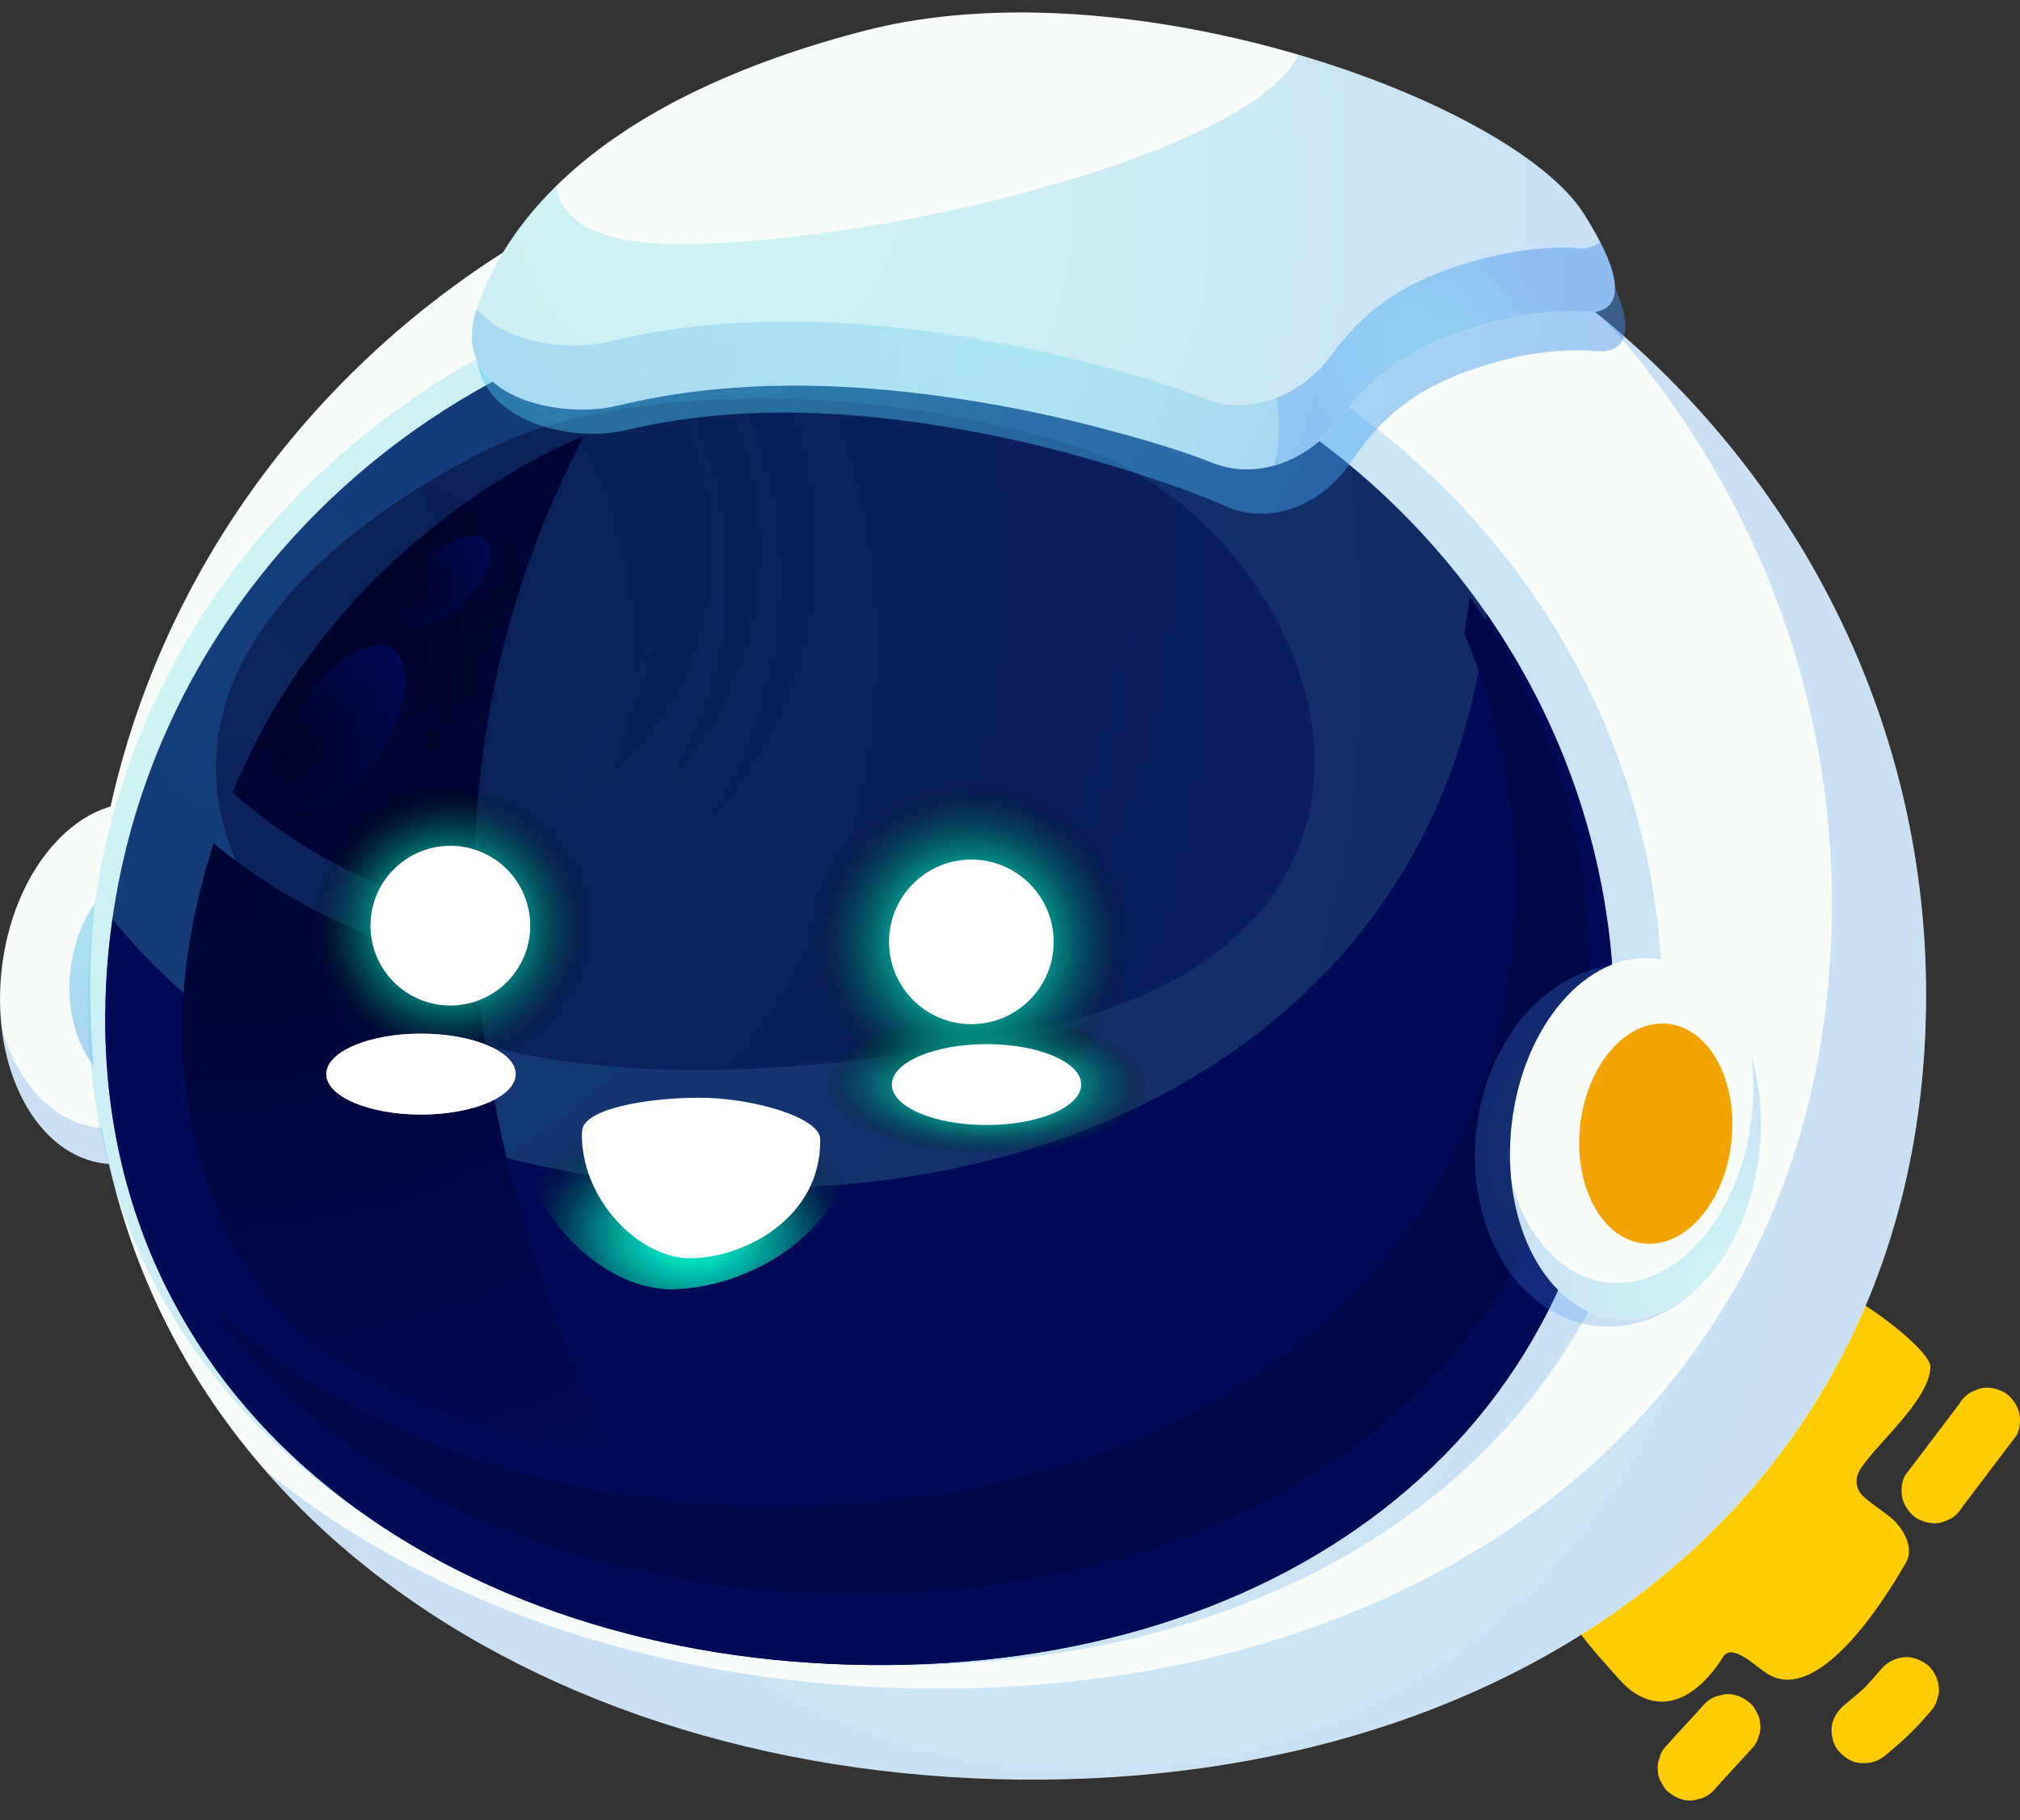 <svg width="81" height="73" viewBox="0 0 81 73" fill="none" xmlns="http://www.w3.org/2000/svg">
<rect x="0" y="0" width="81" height="73" fill="#333333" stroke="none"/>
<path d="M64.98 67.406C65.276 67.743 65.655 68.023 66.083 68.163C67.599 68.641 68.751 67.019 69.097 66.451C69.18 66.319 69.336 66.245 69.484 66.278C69.978 66.376 70.39 66.821 70.835 67.109C73.141 68.633 76.245 62.967 76.401 62.72C76.772 62.152 76.385 61.378 75.883 60.925C75.512 60.596 75.067 60.349 74.713 60.011C74.433 59.756 74.368 59.352 74.549 59.015C75.059 58.059 77.406 56.174 77.406 54.807C77.406 53.967 72.712 50.566 72.177 51.538C70.975 53.728 67.673 59.138 64.511 61.856C61.843 64.145 62.773 64.927 64.972 67.406H64.98Z" fill="#FFCC00"/>
<path d="M78.683 60.447C79.399 59.509 80.107 58.562 80.823 57.623C81.013 57.368 81.038 56.907 80.955 56.618C80.873 56.33 80.634 55.984 80.354 55.836C80.049 55.68 79.687 55.597 79.35 55.704L79.037 55.836C78.839 55.951 78.683 56.108 78.567 56.305L76.426 59.13C76.237 59.385 76.212 59.846 76.294 60.135C76.377 60.423 76.616 60.769 76.895 60.917C77.2 61.073 77.562 61.156 77.9 61.049L78.213 60.917C78.411 60.801 78.567 60.645 78.683 60.447Z" fill="#FFCC00"/>
<path d="M68.784 71.737C69.278 71.177 69.797 70.634 70.3 70.074C70.415 69.942 70.489 69.794 70.522 69.629C70.588 69.465 70.604 69.3 70.58 69.119C70.571 68.938 70.514 68.773 70.415 68.633C70.349 68.476 70.242 68.345 70.102 68.246C69.83 68.04 69.493 67.908 69.147 67.958L68.809 68.04C68.595 68.122 68.414 68.254 68.274 68.427C67.772 68.987 67.253 69.53 66.759 70.09C66.643 70.222 66.569 70.37 66.536 70.535C66.47 70.7 66.454 70.864 66.479 71.046C66.487 71.227 66.545 71.391 66.643 71.531C66.709 71.688 66.816 71.82 66.956 71.918C67.228 72.124 67.566 72.256 67.912 72.207L68.249 72.124C68.463 72.042 68.644 71.91 68.784 71.737Z" fill="#FFCC00"/>
<path d="M75.529 70.469C75.916 70.148 76.294 69.819 76.657 69.465C76.945 69.184 77.2 68.88 77.464 68.583C77.579 68.452 77.653 68.295 77.686 68.122C77.752 67.957 77.768 67.785 77.736 67.603C77.694 67.291 77.513 66.936 77.25 66.747C76.97 66.549 76.624 66.418 76.278 66.475C75.932 66.533 75.652 66.689 75.421 66.961C75.158 67.258 74.903 67.57 74.615 67.842L74.853 67.612C74.573 67.883 74.26 68.13 73.964 68.377C73.7 68.6 73.503 68.888 73.453 69.234C73.412 69.547 73.495 69.95 73.7 70.197C73.906 70.445 74.211 70.675 74.557 70.708C74.903 70.741 75.257 70.683 75.52 70.461L75.529 70.469Z" fill="#FFCC00"/>
<path d="M0.066 38.889C-0.379 42.883 1.482 46.366 4.224 46.671C6.966 46.975 9.552 43.995 9.997 40.001C10.441 36.007 8.58 32.524 5.838 32.219C3.096 31.914 0.51 34.895 0.066 38.889Z" fill="#F7FCF8"/>
<path style="mix-blend-mode:multiply" opacity="0.25" d="M9.7 38.551C9.256 42.545 6.67 45.526 3.928 45.221C2.141 45.024 0.733 43.468 0.091 41.31C0.453 44.2 2.067 46.424 4.233 46.671C6.975 46.975 9.561 43.995 10.005 40.001C10.162 38.609 10.03 37.283 9.684 36.13C9.783 36.896 9.791 37.711 9.7 38.551Z" fill="url(#paint0_radial_289_20433)"/>
<path style="mix-blend-mode:multiply" opacity="0.25" d="M2.824 38.914C2.552 41.351 3.689 43.476 5.36 43.657C7.032 43.838 8.613 42.018 8.885 39.589C9.157 37.151 8.02 35.027 6.349 34.846C4.677 34.656 3.096 36.484 2.824 38.914Z" fill="url(#paint1_radial_289_20433)"/>
<path style="mix-blend-mode:multiply" opacity="0.25" d="M2.824 38.914C2.618 40.783 3.236 42.471 4.298 43.237C5.369 42.619 6.209 41.211 6.406 39.49C6.612 37.621 5.995 35.933 4.932 35.167C3.862 35.785 3.022 37.193 2.824 38.914Z" fill="url(#paint2_radial_289_20433)"/>
<path d="M3.615 39.523C3.804 19.858 20.438 4.073 40.77 4.27C61.101 4.468 77.423 20.567 77.233 40.239C77.044 59.904 61.225 71.573 40.902 71.375C20.57 71.177 3.434 59.188 3.623 39.523H3.615Z" fill="#F7FCF8"/>
<path style="mix-blend-mode:multiply" opacity="0.25" d="M64.453 12.933C70.135 19.266 73.544 27.55 73.454 36.592C73.264 56.256 57.445 67.925 37.122 67.727C26.894 67.628 17.474 64.54 10.655 58.99C17.49 66.821 28.607 71.251 40.893 71.367C61.225 71.564 77.036 59.896 77.225 40.231C77.332 29.337 72.358 19.537 64.453 12.925V12.933Z" fill="url(#paint3_radial_289_20433)"/>
<path d="M4.224 40.602C4.381 24.437 18.05 11.467 34.758 11.624C51.467 11.789 64.881 25.022 64.725 41.187C64.568 57.351 51.566 66.945 34.857 66.78C18.149 66.615 4.059 56.758 4.216 40.602H4.224Z" fill="url(#paint4_radial_289_20433)"/>
<path style="mix-blend-mode:multiply" opacity="0.25" d="M3.524 39.968C3.689 23.408 17.943 10.125 35.376 10.29C52.809 10.463 66.808 24.017 66.652 40.577C66.487 57.137 52.933 66.961 35.5 66.788C18.067 66.615 3.368 56.52 3.524 39.959V39.968Z" fill="url(#paint5_radial_289_20433)"/>
<path style="mix-blend-mode:screen" d="M29.884 47.659C19.467 47.56 10.071 43.69 4.512 36.871C4.339 38.09 4.232 39.334 4.224 40.602C4.068 56.767 18.157 66.624 34.866 66.78C51.574 66.945 64.576 57.351 64.733 41.187C64.791 35.06 62.897 29.353 59.611 24.618C58.178 39.227 45.694 47.807 29.892 47.659H29.884Z" fill="url(#paint6_radial_289_20433)"/>
<path d="M58.928 23.935C58.87 24.429 58.796 24.915 58.714 25.401C60.097 28.662 60.83 32.227 60.756 35.982C60.443 51.216 47.654 60.39 31.349 60.406C22.201 60.414 13.892 57.541 8.416 52.32C13.513 59.748 23.321 63.931 34.355 63.922C50.66 63.906 63.44 54.733 63.761 39.498C63.885 33.718 62.09 28.357 58.936 23.935H58.928Z" fill="url(#paint7_radial_289_20433)"/>
<path style="mix-blend-mode:screen" d="M19.022 36.699C18.874 30.753 19.936 24.116 23.411 17.495C23.411 17.495 13.711 21.119 9.33 31.782C12.171 34.319 15.448 35.85 19.022 36.707V36.699Z" fill="url(#paint8_radial_289_20433)"/>
<path style="mix-blend-mode:screen" d="M19.121 38.807C15.251 37.958 11.668 36.41 8.572 33.825C5.237 44.069 9.256 50.879 11.924 53.308C14.715 55.852 20.982 58.249 24.77 58.306C24.77 58.306 19.936 50.039 19.121 38.807Z" fill="url(#paint9_radial_289_20433)"/>
<path style="mix-blend-mode:screen" opacity="0.45" d="M19.944 17.841C15.424 19.982 5.476 26.142 9.668 35.01C12.714 41.466 23.452 45.254 41.47 41.31C59.488 37.365 52.645 20.822 43.125 17.89C33.598 14.959 24.301 15.774 19.953 17.841H19.944Z" fill="url(#paint10_radial_289_20433)"/>
<path style="mix-blend-mode:screen" d="M15.728 26.018C16.585 26.553 16.387 28.414 15.284 30.168C14.18 31.922 12.599 32.911 11.743 32.375C10.886 31.84 11.084 29.979 12.187 28.225C13.291 26.471 14.872 25.483 15.728 26.018Z" fill="url(#paint11_radial_289_20433)"/>
<path style="mix-blend-mode:screen" d="M19.483 21.703C19.928 22.14 19.549 23.235 18.643 24.132C17.738 25.038 16.651 25.409 16.214 24.972C15.77 24.536 16.148 23.441 17.054 22.543C17.96 21.637 19.047 21.267 19.483 21.703Z" fill="url(#paint12_radial_289_20433)"/>
<path style="mix-blend-mode:multiply" opacity="0.25" d="M59.199 45.328C58.755 49.322 60.912 52.839 64.016 53.184C67.121 53.53 70.003 50.574 70.448 46.589C70.892 42.595 68.735 39.078 65.63 38.733C62.526 38.387 59.644 41.343 59.199 45.328Z" fill="url(#paint13_radial_289_20433)"/>
<path d="M70.549 46.227C70.995 42.236 69.133 38.752 66.389 38.446C63.646 38.139 61.06 41.125 60.614 45.116C60.167 49.107 62.03 52.591 64.773 52.898C67.517 53.205 70.103 50.218 70.549 46.227Z" fill="#F7FCF8"/>
<path style="mix-blend-mode:multiply" opacity="0.25" d="M70.242 44.769C69.797 48.762 67.212 51.743 64.469 51.439C62.682 51.241 61.274 49.685 60.632 47.527C60.994 50.418 62.608 52.641 64.774 52.888C67.516 53.193 70.102 50.212 70.547 46.218C70.703 44.826 70.571 43.5 70.225 42.347C70.324 43.113 70.333 43.929 70.242 44.769Z" fill="url(#paint14_radial_289_20433)"/>
<path d="M63.366 45.131C63.094 47.568 64.231 49.693 65.902 49.874C67.574 50.063 69.155 48.235 69.427 45.806C69.698 43.369 68.562 41.244 66.89 41.063C65.219 40.882 63.638 42.702 63.366 45.131Z" fill="#F3A400"/>
<g style="mix-blend-mode:multiply" opacity="0.5">
<path d="M63.366 45.131C63.16 47 63.778 48.688 64.84 49.454C65.911 48.837 66.751 47.428 66.948 45.707C67.154 43.838 66.536 42.15 65.474 41.384C64.404 42.002 63.564 43.41 63.366 45.131Z" fill="#F3A400"/>
</g>
<path style="mix-blend-mode:multiply" opacity="0.46" d="M65.161 13.353C65.178 13.271 65.178 13.18 65.178 13.073C65.178 13.057 65.178 13.048 65.178 13.032C65.178 12.933 65.161 12.826 65.136 12.703C65.136 12.686 65.136 12.661 65.128 12.645C65.112 12.546 65.087 12.439 65.054 12.324C65.054 12.299 65.038 12.274 65.029 12.25C65.029 12.225 65.013 12.2 65.005 12.184C64.988 12.143 64.98 12.101 64.963 12.052C64.922 11.945 64.881 11.83 64.832 11.706C64.832 11.69 64.815 11.665 64.807 11.649C64.683 11.36 64.535 11.039 64.346 10.677C64.206 10.405 64.041 10.117 63.852 9.812C63.761 9.656 63.654 9.499 63.531 9.343C63.489 9.285 63.44 9.228 63.391 9.178C63.308 9.079 63.234 8.972 63.144 8.873C63.069 8.791 62.979 8.701 62.897 8.618C62.831 8.544 62.765 8.47 62.691 8.396C62.584 8.289 62.468 8.182 62.353 8.083C62.295 8.025 62.238 7.976 62.18 7.918C62.04 7.795 61.892 7.671 61.744 7.556C61.694 7.515 61.653 7.482 61.604 7.441C61.439 7.309 61.266 7.185 61.093 7.054C61.052 7.021 61.011 6.988 60.97 6.963C60.772 6.823 60.566 6.675 60.352 6.535C60.327 6.518 60.303 6.502 60.286 6.485C60.064 6.337 59.825 6.189 59.586 6.041C59.578 6.041 59.562 6.024 59.553 6.016C53.418 2.253 42.656 -0.811 34.717 1.215C26.433 3.331 22.357 6.93 20.422 10.281C20.389 10.331 20.364 10.38 20.331 10.43C20.241 10.595 20.15 10.759 20.076 10.916C20.027 11.006 19.985 11.097 19.944 11.187C19.878 11.319 19.821 11.459 19.763 11.591C19.705 11.723 19.656 11.854 19.607 11.978C19.566 12.077 19.524 12.176 19.491 12.274C19.409 12.505 19.335 12.736 19.269 12.958C18.421 15.857 20.965 17.199 23.263 17.38C23.905 17.429 24.523 17.38 25.05 17.265C27.734 16.622 30.501 16.449 33.268 16.598C34.19 16.647 35.121 16.729 36.043 16.845C38.291 17.125 40.539 17.569 42.746 18.154C43.487 18.352 44.22 18.566 44.945 18.788C45.299 18.895 45.645 19.01 45.999 19.126C47.053 19.471 48.107 19.842 49.128 20.295C50.734 21.011 52.488 20.427 53.657 19.183L53.674 19.167C53.756 19.084 53.83 18.994 53.904 18.895C53.921 18.879 53.937 18.862 53.954 18.837C54.036 18.73 54.118 18.623 54.193 18.508C54.67 17.792 55.172 17.191 55.741 16.68C56.119 16.342 56.515 16.038 56.951 15.774C57.165 15.642 57.396 15.519 57.626 15.404C58.096 15.173 58.59 14.967 59.133 14.786C59.504 14.662 59.883 14.547 60.261 14.448C61.414 14.152 62.633 13.995 63.819 14.069C63.819 14.069 63.827 14.069 63.844 14.069C63.86 14.069 63.885 14.07 63.91 14.078C63.91 14.078 63.91 14.078 63.918 14.078C63.951 14.078 63.984 14.078 64.016 14.086C64.016 14.086 64.025 14.086 64.033 14.086C64.074 14.086 64.115 14.086 64.165 14.086C64.165 14.086 64.173 14.086 64.181 14.086C64.231 14.086 64.28 14.086 64.329 14.086C64.379 14.086 64.436 14.069 64.486 14.061C64.486 14.061 64.486 14.061 64.494 14.061C64.543 14.045 64.601 14.028 64.651 14.012C64.651 14.012 64.667 14.012 64.675 14.004C64.725 13.979 64.774 13.954 64.815 13.921C64.815 13.921 64.832 13.913 64.84 13.905C64.881 13.872 64.922 13.831 64.963 13.79C64.963 13.79 64.972 13.773 64.98 13.765C65.013 13.716 65.054 13.658 65.079 13.6C65.079 13.6 65.079 13.592 65.079 13.584C65.103 13.518 65.128 13.444 65.145 13.361C65.145 13.361 65.145 13.361 65.145 13.353H65.161Z" fill="url(#paint15_radial_289_20433)"/>
<path d="M22.983 16.416C20.702 16.301 18.199 15.115 19.104 12.414C20.331 8.742 24.16 3.949 34.717 1.223C45.274 -1.502 60.624 4.031 63.506 8.569C66.388 13.106 63.383 12.505 63.383 12.505C61.818 12.447 60.179 12.777 58.705 13.262C56.531 13.979 55.016 15.017 53.715 16.812C52.57 18.393 50.479 19.299 48.634 18.566C47.3 18.039 45.892 17.635 44.508 17.265C41.626 16.482 38.67 15.939 35.697 15.651C32.041 15.305 28.335 15.395 24.762 16.268C24.243 16.392 23.617 16.449 22.983 16.416Z" fill="#F7FCF8"/>
<path style="mix-blend-mode:multiply" opacity="0.25" d="M63.061 9.936C61.497 9.878 59.858 10.207 58.384 10.693C56.21 11.41 54.695 12.447 53.394 14.242C52.249 15.823 50.158 16.729 48.313 15.996C46.979 15.469 45.571 15.066 44.187 14.695C41.305 13.913 38.349 13.37 35.376 13.081C31.72 12.736 28.014 12.826 24.441 13.699C23.922 13.822 23.296 13.88 22.662 13.847C21.295 13.781 19.854 13.32 19.113 12.381C19.113 12.381 19.113 12.398 19.113 12.406C18.207 15.107 20.71 16.293 22.991 16.408C23.625 16.441 24.243 16.384 24.77 16.26C28.344 15.395 32.049 15.296 35.706 15.642C38.687 15.922 41.635 16.474 44.517 17.256C45.9 17.635 47.308 18.03 48.642 18.557C50.487 19.29 52.57 18.385 53.723 16.803C55.024 15.008 56.539 13.971 58.714 13.254C60.188 12.768 61.826 12.439 63.391 12.497C63.391 12.497 65.861 12.991 64.173 9.705C63.77 10.076 63.07 9.936 63.07 9.936H63.061Z" fill="url(#paint16_radial_289_20433)"/>
<path style="mix-blend-mode:multiply" opacity="0.25" d="M53.715 16.803C55.016 15.008 56.531 13.971 58.705 13.254C60.179 12.768 61.818 12.439 63.382 12.497C63.382 12.497 65.853 12.991 64.165 9.705C63.761 10.076 63.061 9.936 63.061 9.936C61.497 9.878 59.858 10.207 58.384 10.693C56.21 11.41 54.695 12.447 53.394 14.242C52.834 15.017 52.043 15.626 51.17 15.963C51.368 17.018 51.277 17.923 51.096 18.648C52.126 18.36 53.072 17.693 53.715 16.803Z" fill="url(#paint17_radial_289_20433)"/>
<path style="mix-blend-mode:multiply" opacity="0.25" d="M52.068 2.195C50.297 5.917 36.85 9.483 28.146 9.779C23.922 9.927 22.489 8.84 22.308 7.465C20.595 9.153 19.615 10.883 19.104 12.414C18.199 15.115 20.702 16.301 22.983 16.416C23.617 16.449 24.235 16.392 24.762 16.268C28.335 15.404 32.041 15.305 35.697 15.651C38.678 15.931 41.626 16.482 44.508 17.265C45.892 17.643 47.3 18.039 48.634 18.566C50.479 19.299 52.562 18.393 53.715 16.812C55.016 15.017 56.531 13.979 58.705 13.262C60.179 12.777 61.818 12.447 63.383 12.505C63.383 12.505 66.388 13.106 63.506 8.569C62.073 6.312 57.552 3.809 52.076 2.203L52.068 2.195Z" fill="url(#paint18_radial_289_20433)"/>
<path d="M39.559 46.226C43.084 46.226 45.941 45.006 45.941 43.5C45.941 41.995 43.084 40.775 39.559 40.775C36.035 40.775 33.178 41.995 33.178 43.5C33.178 45.006 36.035 46.226 39.559 46.226Z" fill="url(#paint19_radial_289_20433)"/>
<path d="M16.881 45.847C20.406 45.847 23.263 44.627 23.263 43.122C23.263 41.616 20.406 40.396 16.881 40.396C13.356 40.396 10.499 41.616 10.499 43.122C10.499 44.627 13.356 45.847 16.881 45.847Z" fill="url(#paint20_radial_289_20433)"/>
<path d="M38.95 44.266C42.534 44.266 45.439 41.361 45.439 37.777C45.439 34.194 42.534 31.288 38.95 31.288C35.366 31.288 32.461 34.194 32.461 37.777C32.461 41.361 35.366 44.266 38.95 44.266Z" fill="url(#paint21_radial_289_20433)"/>
<path d="M18.058 42.8C21.192 42.8 23.732 40.26 23.732 37.127C23.732 33.993 21.192 31.453 18.058 31.453C14.925 31.453 12.385 33.993 12.385 37.127C12.385 40.26 14.925 42.8 18.058 42.8Z" fill="url(#paint22_radial_289_20433)"/>
<path style="mix-blend-mode:screen" opacity="0.45" d="M38.95 41.079C40.774 41.079 42.252 39.601 42.252 37.777C42.252 35.954 40.774 34.475 38.95 34.475C37.126 34.475 35.648 35.954 35.648 37.777C35.648 39.601 37.126 41.079 38.95 41.079Z" fill="url(#paint23_radial_289_20433)"/>
<path style="mix-blend-mode:screen" opacity="0.45" d="M18.058 40.33C19.828 40.33 21.262 38.896 21.262 37.127C21.262 35.358 19.828 33.923 18.058 33.923C16.289 33.923 14.855 35.358 14.855 37.127C14.855 38.896 16.289 40.33 18.058 40.33Z" fill="url(#paint24_radial_289_20433)"/>
<g style="mix-blend-mode:screen">
<path d="M38.95 41.079C40.774 41.079 42.252 39.601 42.252 37.777C42.252 35.954 40.774 34.475 38.95 34.475C37.126 34.475 35.648 35.954 35.648 37.777C35.648 39.601 37.126 41.079 38.95 41.079Z" fill="white"/>
</g>
<g style="mix-blend-mode:screen">
<path d="M18.058 40.33C19.828 40.33 21.262 38.896 21.262 37.127C21.262 35.358 19.828 33.923 18.058 33.923C16.289 33.923 14.855 35.358 14.855 37.127C14.855 38.896 16.289 40.33 18.058 40.33Z" fill="white"/>
</g>
<g style="mix-blend-mode:screen">
<path d="M39.559 45.123C41.656 45.123 43.356 44.396 43.356 43.5C43.356 42.605 41.656 41.878 39.559 41.878C37.463 41.878 35.763 42.605 35.763 43.5C35.763 44.396 37.463 45.123 39.559 45.123Z" fill="white"/>
</g>
<path d="M16.881 44.703C18.977 44.703 20.677 43.976 20.677 43.081C20.677 42.184 18.977 41.458 16.881 41.458C14.784 41.458 13.085 42.184 13.085 43.081C13.085 43.976 14.784 44.703 16.881 44.703Z" fill="#F493A4"/>
<g style="mix-blend-mode:screen">
<path d="M16.881 44.703C18.977 44.703 20.677 43.976 20.677 43.081C20.677 42.184 18.977 41.458 16.881 41.458C14.784 41.458 13.085 42.184 13.085 43.081C13.085 43.976 14.784 44.703 16.881 44.703Z" fill="white"/>
</g>
<path d="M20.759 44.48C20.809 43.221 24.457 42.595 27.421 42.595C30.386 42.595 34.256 43.69 34.273 44.95C34.347 49.471 29.867 51.71 26.903 51.71C23.938 51.71 20.611 48.244 20.768 44.48H20.759Z" fill="url(#paint25_radial_289_20433)"/>
<g style="mix-blend-mode:screen">
<path d="M23.345 45.361C23.378 44.472 25.956 44.028 28.047 44.028C30.139 44.028 32.873 44.801 32.889 45.691C32.939 48.886 29.777 50.467 27.677 50.467C25.577 50.467 23.23 48.013 23.337 45.353L23.345 45.361Z" fill="white"/>
</g>
<defs>
<radialGradient id="paint0_radial_289_20433" cx="0" cy="0" r="1" gradientUnits="userSpaceOnUse" gradientTransform="translate(8.978 45.517) rotate(-15.62) scale(0.412)">
<stop stop-color="#52DFEC"/>
<stop offset="0.94" stop-color="#408BED"/>
</radialGradient>
<radialGradient id="paint1_radial_289_20433" cx="0" cy="0" r="1" gradientUnits="userSpaceOnUse" gradientTransform="translate(4.468 31.071) rotate(-15.62) scale(17.622 17.622)">
<stop stop-color="#52DFEC"/>
<stop offset="0.94" stop-color="#408BED"/>
</radialGradient>
<radialGradient id="paint2_radial_289_20433" cx="0" cy="0" r="1" gradientUnits="userSpaceOnUse" gradientTransform="translate(3.188 31.967) rotate(-15.62) scale(15.539 15.539)">
<stop stop-color="#52DFEC"/>
<stop offset="0.94" stop-color="#408BED"/>
</radialGradient>
<radialGradient id="paint3_radial_289_20433" cx="0" cy="0" r="1" gradientUnits="userSpaceOnUse" gradientTransform="translate(43.601 45.679) rotate(-15.62) scale(30.954 30.954)">
<stop stop-color="#52DFEC"/>
<stop offset="0.94" stop-color="#408BED"/>
</radialGradient>
<radialGradient id="paint4_radial_289_20433" cx="0" cy="0" r="1" gradientUnits="userSpaceOnUse" gradientTransform="translate(13.268 23.155) rotate(-15.62) scale(70.934 70.934)">
<stop offset="0.06" stop-color="#000A57"/>
<stop offset="0.96" stop-color="#000328"/>
</radialGradient>
<radialGradient id="paint5_radial_289_20433" cx="0" cy="0" r="1" gradientUnits="userSpaceOnUse" gradientTransform="translate(8.127 25.725) rotate(-15.34) scale(73.771 73.062)">
<stop stop-color="#52DFEC"/>
<stop offset="0.94" stop-color="#408BED"/>
</radialGradient>
<radialGradient id="paint6_radial_289_20433" cx="0" cy="0" r="1" gradientUnits="userSpaceOnUse" gradientTransform="translate(59.919 66.674) rotate(-15.62) scale(0.412)">
<stop offset="0.04" stop-color="#000328"/>
<stop offset="0.94" stop-color="#000A57"/>
</radialGradient>
<radialGradient id="paint7_radial_289_20433" cx="0" cy="0" r="1" gradientUnits="userSpaceOnUse" gradientTransform="translate(31.486 35.069) rotate(-15.62) scale(83.797 83.796)">
<stop offset="0.06" stop-color="#000A57"/>
<stop offset="0.96" stop-color="#000328"/>
</radialGradient>
<radialGradient id="paint8_radial_289_20433" cx="0" cy="0" r="1" gradientUnits="userSpaceOnUse" gradientTransform="translate(8.787 25.219) rotate(-11.22) scale(40.976 40.976)">
<stop offset="0.04" stop-color="#000328"/>
<stop offset="0.94" stop-color="#000A57"/>
</radialGradient>
<radialGradient id="paint9_radial_289_20433" cx="0" cy="0" r="1" gradientUnits="userSpaceOnUse" gradientTransform="translate(8.788 25.227) rotate(-11.22) scale(40.976 40.976)">
<stop offset="0.04" stop-color="#000328"/>
<stop offset="0.94" stop-color="#000A57"/>
</radialGradient>
<radialGradient id="paint10_radial_289_20433" cx="0" cy="0" r="1" gradientUnits="userSpaceOnUse" gradientTransform="translate(16.628 22.053) rotate(-15.62) scale(43.644 43.644)">
<stop offset="0.04" stop-color="#000328"/>
<stop offset="0.94" stop-color="#000A57"/>
</radialGradient>
<radialGradient id="paint11_radial_289_20433" cx="0" cy="0" r="1" gradientUnits="userSpaceOnUse" gradientTransform="translate(11.508 30.132) rotate(-57.92) scale(6.909 6.909)">
<stop offset="0.04" stop-color="#000328"/>
<stop offset="0.94" stop-color="#000A57"/>
</radialGradient>
<radialGradient id="paint12_radial_289_20433" cx="0" cy="0" r="1" gradientUnits="userSpaceOnUse" gradientTransform="translate(16.385 23.598) rotate(-45.03) scale(4.257)">
<stop offset="0.04" stop-color="#000328"/>
<stop offset="0.94" stop-color="#000A57"/>
</radialGradient>
<radialGradient id="paint13_radial_289_20433" cx="0" cy="0" r="1" gradientUnits="userSpaceOnUse" gradientTransform="translate(64.863 45.942) rotate(-15.62) scale(6.514 6.514)">
<stop stop-color="#52DFEC"/>
<stop offset="0.94" stop-color="#408BED"/>
</radialGradient>
<radialGradient id="paint14_radial_289_20433" cx="0" cy="0" r="1" gradientUnits="userSpaceOnUse" gradientTransform="translate(69.516 51.729) rotate(-15.62) scale(10.112 10.112)">
<stop stop-color="#52DFEC"/>
<stop offset="0.94" stop-color="#408BED"/>
</radialGradient>
<radialGradient id="paint15_radial_289_20433" cx="0" cy="0" r="1" gradientUnits="userSpaceOnUse" gradientTransform="translate(27.863 5.932) rotate(-15.62) scale(41.832 41.832)">
<stop stop-color="#52DFEC"/>
<stop offset="0.94" stop-color="#408BED"/>
</radialGradient>
<radialGradient id="paint16_radial_289_20433" cx="0" cy="0" r="1" gradientUnits="userSpaceOnUse" gradientTransform="translate(42.159 13.547) rotate(-15.62) scale(16.675 16.675)">
<stop stop-color="#52DFEC"/>
<stop offset="0.94" stop-color="#408BED"/>
</radialGradient>
<radialGradient id="paint17_radial_289_20433" cx="0" cy="0" r="1" gradientUnits="userSpaceOnUse" gradientTransform="translate(57.657 13.84) rotate(-15.62) scale(5.723 5.723)">
<stop stop-color="#52DFEC"/>
<stop offset="0.94" stop-color="#408BED"/>
</radialGradient>
<radialGradient id="paint18_radial_289_20433" cx="0" cy="0" r="1" gradientUnits="userSpaceOnUse" gradientTransform="translate(28.442 8.002) rotate(-15.62) scale(39.831 39.831)">
<stop stop-color="#52DFEC"/>
<stop offset="0.94" stop-color="#408BED"/>
</radialGradient>
<radialGradient id="paint19_radial_289_20433" cx="0" cy="0" r="1" gradientUnits="userSpaceOnUse" gradientTransform="translate(39.561 43.495) rotate(0.65) scale(6.835 3.076)">
<stop stop-color="#00F1CD"/>
<stop offset="0.12" stop-color="#00ECC9" stop-opacity="0.98"/>
<stop offset="0.25" stop-color="#00DFBE" stop-opacity="0.93"/>
<stop offset="0.38" stop-color="#00CAAC" stop-opacity="0.84"/>
<stop offset="0.52" stop-color="#00AD93" stop-opacity="0.72"/>
<stop offset="0.65" stop-color="#008672" stop-opacity="0.56"/>
<stop offset="0.79" stop-color="#00574A" stop-opacity="0.36"/>
<stop offset="0.92" stop-color="#00211C" stop-opacity="0.14"/>
<stop offset="1" stop-opacity="0"/>
</radialGradient>
<radialGradient id="paint20_radial_289_20433" cx="0" cy="0" r="1" gradientUnits="userSpaceOnUse" gradientTransform="translate(16.891 43.116) rotate(0.65) scale(0.412 0.185)">
<stop stop-color="#00F1CD"/>
<stop offset="0.12" stop-color="#00ECC9" stop-opacity="0.98"/>
<stop offset="0.25" stop-color="#00DFBE" stop-opacity="0.93"/>
<stop offset="0.38" stop-color="#00CAAC" stop-opacity="0.84"/>
<stop offset="0.52" stop-color="#00AD93" stop-opacity="0.72"/>
<stop offset="0.65" stop-color="#008672" stop-opacity="0.56"/>
<stop offset="0.79" stop-color="#00574A" stop-opacity="0.36"/>
<stop offset="0.92" stop-color="#00211C" stop-opacity="0.14"/>
<stop offset="1" stop-opacity="0"/>
</radialGradient>
<radialGradient id="paint21_radial_289_20433" cx="0" cy="0" r="1" gradientUnits="userSpaceOnUse" gradientTransform="translate(38.929 37.795) rotate(-10.57) scale(6.489)">
<stop stop-color="#00F1CD"/>
<stop offset="0.12" stop-color="#00ECC9" stop-opacity="0.98"/>
<stop offset="0.25" stop-color="#00DFBE" stop-opacity="0.93"/>
<stop offset="0.38" stop-color="#00CAAC" stop-opacity="0.84"/>
<stop offset="0.52" stop-color="#00AD93" stop-opacity="0.72"/>
<stop offset="0.65" stop-color="#008672" stop-opacity="0.56"/>
<stop offset="0.79" stop-color="#00574A" stop-opacity="0.36"/>
<stop offset="0.92" stop-color="#00211C" stop-opacity="0.14"/>
<stop offset="1" stop-opacity="0"/>
</radialGradient>
<radialGradient id="paint22_radial_289_20433" cx="0" cy="0" r="1" gradientUnits="userSpaceOnUse" gradientTransform="translate(18.041 37.144) rotate(-10.57) scale(5.674 5.674)">
<stop stop-color="#00F1CD"/>
<stop offset="0.12" stop-color="#00ECC9" stop-opacity="0.98"/>
<stop offset="0.25" stop-color="#00DFBE" stop-opacity="0.93"/>
<stop offset="0.38" stop-color="#00CAAC" stop-opacity="0.84"/>
<stop offset="0.52" stop-color="#00AD93" stop-opacity="0.72"/>
<stop offset="0.65" stop-color="#008672" stop-opacity="0.56"/>
<stop offset="0.79" stop-color="#00574A" stop-opacity="0.36"/>
<stop offset="0.92" stop-color="#00211C" stop-opacity="0.14"/>
<stop offset="1" stop-opacity="0"/>
</radialGradient>
<radialGradient id="paint23_radial_289_20433" cx="0" cy="0" r="1" gradientUnits="userSpaceOnUse" gradientTransform="translate(38.929 37.795) rotate(-10.57) scale(3.302 3.302)">
<stop offset="0.04" stop-color="#000328"/>
<stop offset="0.94" stop-color="#000A57"/>
</radialGradient>
<radialGradient id="paint24_radial_289_20433" cx="0" cy="0" r="1" gradientUnits="userSpaceOnUse" gradientTransform="translate(18.041 37.144) rotate(-10.57) scale(3.203 3.203)">
<stop offset="0.04" stop-color="#000328"/>
<stop offset="0.94" stop-color="#000A57"/>
</radialGradient>
<radialGradient id="paint25_radial_289_20433" cx="0" cy="0" r="1" gradientUnits="userSpaceOnUse" gradientTransform="translate(27.695 49.571) rotate(3.03) scale(7.485 5.315)">
<stop stop-color="#00F1CD"/>
<stop offset="0.12" stop-color="#00ECC9" stop-opacity="0.98"/>
<stop offset="0.24" stop-color="#00DFBE" stop-opacity="0.93"/>
<stop offset="0.36" stop-color="#00CAAC" stop-opacity="0.84"/>
<stop offset="0.49" stop-color="#00AD93" stop-opacity="0.72"/>
<stop offset="0.62" stop-color="#008672" stop-opacity="0.56"/>
<stop offset="0.75" stop-color="#00574A" stop-opacity="0.36"/>
<stop offset="0.88" stop-color="#00211C" stop-opacity="0.14"/>
<stop offset="0.95" stop-opacity="0"/>
</radialGradient>
</defs>
</svg>
